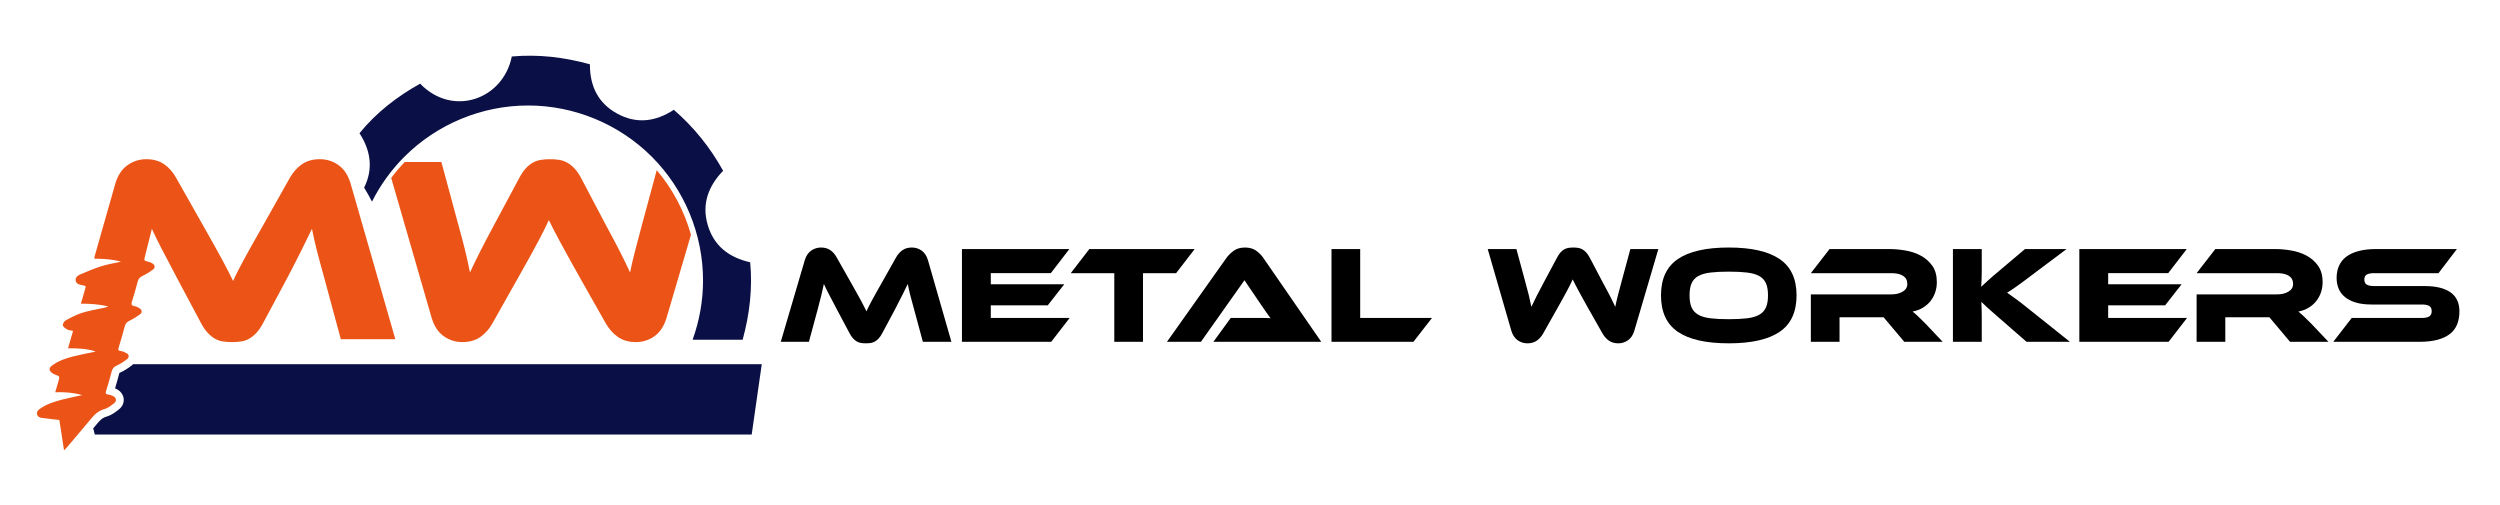 <svg xmlns="http://www.w3.org/2000/svg" xmlns:xlink="http://www.w3.org/1999/xlink" width="1980" zoomAndPan="magnify" viewBox="0 0 1485 300" height="400" preserveAspectRatio="xMidYMid meet" version="1.0"><path fill="#eb5416" d="M 390.098 101.07 L 381.496 132.902 C 379.926 138.773 378.535 144.027 377.332 148.637 C 376.125 153.25 375.102 157.66 374.266 161.848 C 373.426 160.066 372.562 158.238 371.672 156.348 C 370.781 154.465 369.758 152.398 368.609 150.141 C 367.453 147.887 366.145 145.375 364.68 142.598 C 363.211 139.82 361.48 136.598 359.492 132.93 L 345.5 106.355 C 344.137 103.738 342.75 101.672 341.336 100.148 C 339.922 98.629 338.453 97.453 336.934 96.609 C 335.414 95.773 333.816 95.223 332.141 94.961 C 330.461 94.699 328.629 94.566 326.637 94.566 C 324.75 94.566 322.969 94.699 321.293 94.961 C 319.613 95.223 318.016 95.773 316.5 96.609 C 314.977 97.449 313.535 98.629 312.176 100.148 C 310.812 101.672 309.449 103.738 308.09 106.355 L 293.941 132.77 C 290.27 139.586 287.312 145.219 285.059 149.672 C 282.805 154.129 280.84 158.188 279.164 161.855 C 278.324 157.559 277.355 153.156 276.258 148.648 C 275.156 144.141 273.766 138.875 272.09 132.902 L 262.188 96.246 L 240.434 96.246 C 237.551 99.227 234.863 102.371 232.375 105.676 L 256.371 188.715 C 257.836 193.641 260.223 197.293 263.523 199.652 C 266.824 202.012 270.52 203.199 274.605 203.199 C 278.902 203.199 282.488 202.176 285.375 200.133 C 288.254 198.09 290.641 195.395 292.523 192.035 L 309.344 162.164 C 311.648 158.074 313.641 154.516 315.316 151.473 C 316.992 148.434 318.484 145.684 319.797 143.219 C 321.105 140.758 322.258 138.531 323.254 136.539 C 324.25 134.547 325.164 132.609 326.008 130.723 C 326.949 132.609 327.918 134.547 328.914 136.539 C 329.91 138.531 331.09 140.758 332.453 143.219 C 333.812 145.684 335.332 148.461 337.012 151.555 C 338.688 154.645 340.676 158.234 342.984 162.32 L 359.805 192.039 C 361.793 195.496 364.23 198.223 367.113 200.215 C 369.992 202.203 373.531 203.203 377.723 203.203 C 381.809 203.203 385.504 202.023 388.805 199.664 C 392.105 197.305 394.492 193.641 395.961 188.715 L 410.445 139.453 C 406.508 125.414 399.566 112.242 390.098 101.07 Z M 390.098 101.07 " fill-opacity="1" fill-rule="evenodd"/><path fill="#0a1045" d="M 411.406 201.801 L 441.129 201.801 C 445.328 186.5 447.059 171.262 445.613 155.809 C 432.758 152.871 423.973 145.922 420.367 133.547 C 416.723 121.062 420.848 110.449 429.531 101.43 C 421.738 87.391 412.086 75.477 400.246 65.219 C 389.301 72.375 378.062 73.719 366.672 67.52 C 355.293 61.328 350.336 51.141 350.406 38.195 C 335.039 33.93 319.656 32.156 304 33.551 C 298.918 59.074 268.887 69.758 249.551 49.691 C 235.887 57.344 223.609 66.742 213.539 79.129 C 220.371 89.688 221.727 100.57 216.289 111.449 C 217.961 114.16 219.52 116.938 220.949 119.777 C 225.883 109.984 232.359 100.953 240.211 93.102 C 259.609 73.699 286.238 62.66 313.691 62.66 C 341.141 62.66 367.77 73.699 387.172 93.102 C 406.57 112.504 417.605 139.141 417.605 166.594 C 417.605 178.676 415.457 190.59 411.406 201.801 Z M 411.406 201.801 " fill-opacity="1" fill-rule="evenodd"/><path fill="#eb5416" d="M 90.211 135.914 C 91.051 137.699 91.914 139.531 92.805 141.414 C 93.695 143.301 94.742 145.371 95.949 147.625 C 97.152 149.883 98.488 152.422 99.957 155.25 C 101.422 158.082 103.102 161.277 104.988 164.844 L 119.133 191.41 C 120.496 194.031 121.887 196.102 123.301 197.621 C 124.715 199.141 126.152 200.32 127.621 201.16 C 129.09 202 130.66 202.547 132.34 202.809 C 134.016 203.07 135.848 203.203 137.84 203.203 C 139.828 203.203 141.664 203.07 143.34 202.809 C 145.016 202.547 146.59 201.996 148.059 201.16 C 149.523 200.32 150.965 199.141 152.379 197.621 C 153.793 196.102 155.18 194.031 156.547 191.41 L 170.691 165 C 174.254 158.184 177.137 152.555 179.34 148.098 C 181.539 143.645 183.527 139.582 185.312 135.914 C 186.148 140.215 187.145 144.613 188.297 149.121 C 189.449 153.629 190.863 158.867 192.543 164.844 L 202.445 201.477 L 234.828 201.477 L 208.262 109.031 C 206.793 104.105 204.41 100.461 201.109 98.105 C 197.809 95.746 194.113 94.566 190.027 94.566 C 185.727 94.566 182.137 95.586 179.258 97.633 C 176.375 99.676 173.992 102.379 172.105 105.73 L 155.289 135.602 C 152.98 139.691 150.965 143.254 149.234 146.293 C 147.508 149.332 145.984 152.082 144.68 154.547 C 143.363 157.012 142.215 159.215 141.219 161.148 C 140.219 163.094 139.305 165.004 138.469 166.887 C 137.523 165.004 136.555 163.062 135.559 161.07 C 134.562 159.082 133.41 156.883 132.102 154.469 C 130.789 152.059 129.27 149.309 127.543 146.215 C 125.816 143.125 123.793 139.535 121.492 135.445 L 104.672 105.73 C 102.785 102.27 100.402 99.543 97.52 97.555 C 94.637 95.566 91.098 94.566 86.91 94.566 C 82.82 94.566 79.102 95.742 75.746 98.105 C 72.395 100.461 69.98 104.105 68.516 109.031 L 56.348 151.75 C 56.191 152.285 56.121 152.852 55.965 153.656 C 61.379 153.719 66.562 153.898 71.883 155.461 C 67.789 156.371 63.945 156.953 60.285 158.109 C 55.949 159.484 51.723 161.25 47.543 163.07 C 46.086 163.703 44.547 164.895 44.996 166.859 C 45.453 168.859 47.383 169.113 49.039 169.445 C 51.094 169.852 51.109 169.793 50.508 171.891 C 49.715 174.645 48.914 177.398 48.051 180.379 C 53.574 180.406 58.789 180.648 64.383 182.074 C 63.344 182.406 62.852 182.609 62.34 182.723 C 57.824 183.723 53.219 184.43 48.82 185.793 C 45.387 186.863 42.133 188.609 38.957 190.34 C 38.082 190.812 37.145 192.465 37.352 193.305 C 37.59 194.293 38.945 195.172 40.004 195.746 C 40.926 196.246 42.113 196.258 43.398 196.531 C 42.395 200.008 41.434 203.316 40.406 206.871 C 46.035 206.871 51.387 207.027 56.848 208.758 C 56.121 208.949 55.684 209.082 55.238 209.176 C 51.336 210.008 47.402 210.703 43.543 211.691 C 39.27 212.785 35.074 214.18 31.414 216.766 C 30.316 217.539 28.977 218.598 29.613 220.039 C 30.062 221.051 31.297 221.98 32.387 222.383 C 35.551 223.547 35.59 223.438 34.637 226.727 C 34.059 228.723 33.484 230.719 32.824 232.992 C 38.406 232.824 43.492 233.184 48.852 234.684 C 44.586 235.637 40.746 236.391 36.957 237.359 C 32.457 238.512 28.031 239.922 24.121 242.543 C 22.949 243.328 21.75 244.293 22.008 245.938 C 22.262 247.543 23.633 248.086 24.992 248.273 C 28.281 248.73 31.59 249.039 35.25 249.449 C 36.117 255.055 37.043 261.059 38.027 267.453 C 38.738 266.762 39.145 266.422 39.48 266.023 C 44.152 260.52 48.859 255.043 53.465 249.477 C 55.797 246.656 58.105 244.07 61.922 243.031 C 64.035 242.449 65.973 240.934 67.754 239.539 C 69.457 238.207 69.141 236.293 67.207 235.27 C 66.293 234.781 65.227 234.43 64.199 234.332 C 62.727 234.191 62.621 233.566 62.988 232.344 C 64.164 228.457 65.359 224.57 66.348 220.633 C 66.816 218.789 67.762 217.832 69.496 217.062 C 71.656 216.102 73.672 214.727 75.562 213.281 C 76.73 212.395 76.672 210.715 75.602 210.07 C 74.418 209.355 73.086 208.68 71.746 208.504 C 70.355 208.316 70.027 207.996 70.43 206.66 C 71.73 202.348 73.023 198.035 74.156 193.68 C 74.59 192.008 75.516 191.195 77.012 190.469 C 79.203 189.402 81.305 188.082 83.258 186.625 C 84.516 185.68 84.43 184.277 83.164 183.32 C 82.215 182.609 81.016 182.039 79.855 181.848 C 78.035 181.543 77.871 180.766 78.359 179.188 C 79.625 175.141 80.812 171.074 81.891 166.977 C 82.312 165.367 83.246 164.609 84.68 163.906 C 86.871 162.832 89 161.551 90.926 160.062 C 92.297 159.004 92.109 157.465 90.629 156.52 C 89.57 155.848 88.277 155.461 87.039 155.191 C 85.789 154.918 85.527 154.395 85.887 153.227 " fill-opacity="1" fill-rule="evenodd"/><path fill="#0a1045" d="M 79.105 216.328 C 78.879 216.555 78.645 216.773 78.383 216.973 C 76.746 218.223 74.242 220.031 71.383 221.305 C 71.129 221.418 70.988 221.5 70.922 221.543 C 70.902 221.586 70.879 221.66 70.852 221.77 C 70.094 224.773 69.219 227.762 68.344 230.672 C 68.695 230.82 69.047 230.988 69.387 231.172 C 71.773 232.441 73.266 234.562 73.477 236.984 C 73.684 239.344 72.641 241.605 70.613 243.195 C 68.629 244.75 66.16 246.684 63.141 247.508 C 60.707 248.172 59.145 249.891 57.039 252.438 C 56.484 253.109 55.922 253.777 55.363 254.449 L 56.32 258.125 L 446.5 258.125 L 452.492 216.328 Z M 79.105 216.328 " fill-opacity="1" fill-rule="nonzero"/><path fill="#000000" d="M 505.777 168.438 C 506.984 170.578 508.043 172.461 508.945 174.078 C 509.852 175.695 510.648 177.141 511.336 178.402 C 512.02 179.664 512.621 180.82 513.145 181.863 C 513.664 182.906 514.176 183.918 514.668 184.906 C 515.105 183.918 515.586 182.918 516.109 181.906 C 516.629 180.887 517.234 179.734 517.922 178.445 C 518.605 177.152 519.402 175.715 520.309 174.121 C 521.215 172.527 522.27 170.66 523.477 168.52 L 532.289 152.871 C 533.277 151.117 534.523 149.703 536.035 148.633 C 537.543 147.562 539.426 147.027 541.676 147.027 C 543.816 147.027 545.75 147.645 547.48 148.879 C 549.207 150.113 550.457 152.023 551.223 154.602 L 565.141 203.027 L 548.18 203.027 L 542.992 183.836 C 542.113 180.707 541.371 177.965 540.77 175.602 C 540.168 173.242 539.645 170.934 539.207 168.684 C 538.273 170.605 537.23 172.734 536.078 175.066 C 534.922 177.398 533.414 180.352 531.551 183.918 L 524.141 197.758 C 523.426 199.129 522.695 200.215 521.957 201.008 C 521.215 201.805 520.461 202.422 519.691 202.863 C 518.922 203.301 518.098 203.59 517.219 203.727 C 516.34 203.859 515.379 203.93 514.34 203.93 C 513.297 203.93 512.332 203.859 511.457 203.727 C 510.578 203.59 509.754 203.301 508.988 202.863 C 508.219 202.422 507.461 201.805 506.723 201.008 C 505.98 200.215 505.25 199.129 504.539 197.758 L 497.129 183.836 C 496.141 181.969 495.262 180.293 494.492 178.812 C 493.727 177.332 493.023 176 492.395 174.82 C 491.762 173.641 491.215 172.555 490.746 171.57 C 490.281 170.578 489.828 169.617 489.387 168.684 C 488.949 170.879 488.426 173.172 487.824 175.562 C 487.219 177.949 486.508 180.711 485.684 183.836 L 480.496 203.027 L 463.781 203.027 L 478.027 154.602 C 478.797 152.023 480.059 150.113 481.816 148.879 C 483.574 147.645 485.523 147.027 487.664 147.027 C 489.855 147.027 491.707 147.547 493.219 148.59 C 494.73 149.633 495.977 151.062 496.965 152.871 Z M 505.777 168.438 " fill-opacity="1" fill-rule="nonzero"/><path fill="#000000" d="M 635.375 188.859 L 624.426 203.023 L 571.398 203.023 L 571.398 147.93 L 635.211 147.93 L 624.18 162.258 L 588.527 162.258 L 588.527 168.844 L 632.164 168.844 L 622.367 181.363 L 588.527 181.363 L 588.527 188.855 L 635.375 188.855 Z M 635.375 188.859 " fill-opacity="1" fill-rule="nonzero"/><path fill="#000000" d="M 709.645 147.93 L 698.609 162.262 L 678.934 162.262 L 678.934 203.023 L 661.891 203.023 L 661.891 162.262 L 636.035 162.262 L 647.066 147.93 Z M 709.645 147.93 " fill-opacity="1" fill-rule="nonzero"/><path fill="#000000" d="M 720.758 203.027 L 731.051 188.863 L 744.883 188.863 C 746.531 188.863 748.246 188.863 750.031 188.863 C 751.816 188.863 753.367 188.918 754.684 189.027 C 753.918 188.039 753.023 186.789 752.008 185.281 C 750.996 183.773 750.02 182.359 749.086 181.039 L 739.207 166.465 L 713.352 203.027 L 693.18 203.027 L 728.504 153.203 C 729.656 151.613 731.109 150.188 732.867 148.922 C 734.621 147.66 736.844 147.027 739.535 147.027 C 742.113 147.027 744.27 147.621 746 148.801 C 747.727 149.98 749.195 151.449 750.406 153.203 L 784.82 203.027 Z M 720.758 203.027 " fill-opacity="1" fill-rule="nonzero"/><path fill="#000000" d="M 850.605 188.859 L 839.574 203.023 L 790.91 203.023 L 790.91 147.93 L 807.953 147.93 L 807.953 188.859 Z M 850.605 188.859 " fill-opacity="1" fill-rule="nonzero"/><path fill="#000000" d="M 943.07 182.52 C 941.863 180.379 940.816 178.5 939.941 176.883 C 939.062 175.262 938.266 173.809 937.555 172.516 C 936.84 171.227 936.223 170.059 935.703 169.016 C 935.18 167.973 934.672 166.957 934.18 165.969 C 933.738 166.957 933.258 167.973 932.734 169.016 C 932.215 170.059 931.609 171.227 930.926 172.516 C 930.238 173.809 929.457 175.246 928.578 176.84 C 927.699 178.434 926.656 180.297 925.449 182.441 L 916.637 198.09 C 915.648 199.848 914.402 201.258 912.891 202.328 C 911.383 203.402 909.5 203.934 907.254 203.934 C 905.113 203.934 903.176 203.32 901.449 202.078 C 899.719 200.844 898.469 198.938 897.703 196.359 L 883.703 147.934 L 900.746 147.934 L 905.934 167.125 C 906.812 170.254 907.539 173 908.117 175.359 C 908.691 177.719 909.199 180.027 909.641 182.277 C 910.52 180.355 911.547 178.23 912.727 175.895 C 913.906 173.562 915.457 170.609 917.379 167.043 L 924.789 153.207 C 925.504 151.836 926.215 150.75 926.93 149.953 C 927.641 149.156 928.398 148.539 929.195 148.102 C 929.988 147.66 930.828 147.375 931.707 147.238 C 932.586 147.102 933.52 147.031 934.508 147.031 C 935.547 147.031 936.512 147.102 937.391 147.238 C 938.266 147.375 939.105 147.66 939.902 148.102 C 940.695 148.539 941.465 149.156 942.207 149.953 C 942.949 150.75 943.676 151.836 944.391 153.207 L 951.719 167.125 C 952.758 169.047 953.664 170.734 954.434 172.191 C 955.203 173.648 955.887 174.961 956.492 176.141 C 957.094 177.32 957.633 178.406 958.098 179.395 C 958.562 180.379 959.016 181.344 959.457 182.277 C 959.895 180.082 960.434 177.777 961.062 175.359 C 961.695 172.945 962.422 170.199 963.246 167.125 L 968.434 147.934 L 985.066 147.934 L 970.82 196.359 C 970.055 198.941 968.805 200.848 967.078 202.078 C 965.348 203.316 963.41 203.934 961.273 203.934 C 959.078 203.934 957.223 203.414 955.715 202.367 C 954.207 201.328 952.93 199.898 951.887 198.09 Z M 943.07 182.52 " fill-opacity="1" fill-rule="nonzero"/><path fill="#000000" d="M 1026.891 147.027 C 1040.285 147.027 1050.344 149.305 1057.07 153.859 C 1063.793 158.422 1067.156 165.609 1067.156 175.438 C 1067.156 185.32 1063.809 192.543 1057.113 197.098 C 1050.414 201.656 1040.344 203.934 1026.895 203.934 C 1013.391 203.934 1003.305 201.656 996.633 197.098 C 989.969 192.543 986.629 185.32 986.629 175.438 C 986.629 165.609 989.977 158.422 996.676 153.859 C 1003.371 149.305 1013.445 147.027 1026.891 147.027 Z M 1026.891 189.602 C 1031.176 189.602 1034.797 189.426 1037.762 189.066 C 1040.727 188.711 1043.125 188.012 1044.969 186.969 C 1046.805 185.926 1048.137 184.484 1048.961 182.645 C 1049.785 180.805 1050.195 178.402 1050.195 175.438 C 1050.195 172.473 1049.785 170.07 1048.961 168.23 C 1048.137 166.391 1046.805 164.965 1044.969 163.949 C 1043.125 162.934 1040.727 162.246 1037.762 161.891 C 1034.797 161.535 1031.176 161.355 1026.891 161.355 C 1022.609 161.355 1018.988 161.535 1016.023 161.891 C 1013.059 162.246 1010.656 162.934 1008.816 163.949 C 1006.977 164.965 1005.648 166.391 1004.824 168.23 C 1004 170.07 1003.59 172.473 1003.59 175.438 C 1003.59 178.402 1004 180.805 1004.824 182.645 C 1005.648 184.484 1006.977 185.926 1008.816 186.969 C 1010.656 188.012 1013.059 188.711 1016.023 189.066 C 1018.988 189.426 1022.609 189.602 1026.891 189.602 Z M 1026.891 189.602 " fill-opacity="1" fill-rule="nonzero"/><path fill="#000000" d="M 1153.941 203.027 L 1131.137 203.027 L 1118.867 188.449 L 1092.684 188.449 L 1092.684 203.027 L 1075.641 203.027 L 1075.641 174.859 L 1123.559 174.859 C 1126.195 174.859 1128.414 174.316 1130.227 173.215 C 1132.039 172.117 1132.945 170.609 1132.945 168.688 C 1132.945 166.547 1132.121 164.938 1130.473 163.867 C 1128.828 162.797 1126.523 162.262 1123.559 162.262 L 1075.641 162.262 L 1086.754 147.934 L 1122.16 147.934 C 1125.289 147.934 1128.527 148.219 1131.875 148.801 C 1135.223 149.375 1138.27 150.402 1141.012 151.887 C 1143.758 153.367 1146.023 155.375 1147.809 157.898 C 1149.59 160.422 1150.48 163.664 1150.48 167.617 C 1150.48 169.754 1150.152 171.789 1149.492 173.711 C 1148.832 175.633 1147.887 177.359 1146.656 178.898 C 1145.418 180.438 1143.906 181.738 1142.125 182.812 C 1140.34 183.883 1138.324 184.637 1136.074 185.074 C 1137.004 185.789 1138.051 186.695 1139.203 187.793 C 1140.355 188.891 1141.891 190.402 1143.812 192.324 Z M 1153.941 203.027 " fill-opacity="1" fill-rule="nonzero"/><path fill="#000000" d="M 1229.527 203.027 L 1203.754 203.027 L 1187.121 188.535 C 1184.27 186.062 1182.086 184.141 1180.574 182.77 C 1179.066 181.395 1177.844 180.246 1176.914 179.309 C 1176.965 180.57 1177.023 181.875 1177.078 183.219 C 1177.133 184.566 1177.16 185.895 1177.16 187.215 L 1177.16 203.027 L 1160.035 203.027 L 1160.035 147.93 L 1177.16 147.93 L 1177.16 160.695 C 1177.16 162.402 1177.133 164.074 1177.078 165.719 C 1177.023 167.367 1176.941 168.906 1176.832 170.332 C 1177.926 169.34 1179.258 168.125 1180.824 166.668 C 1182.387 165.211 1184.434 163.441 1186.957 161.355 L 1202.848 147.93 L 1227.551 147.93 L 1206.469 163.742 C 1204.66 165.117 1203.055 166.324 1201.652 167.367 C 1200.254 168.414 1199.004 169.316 1197.906 170.086 C 1196.809 170.855 1195.805 171.543 1194.902 172.145 C 1193.996 172.75 1193.105 173.324 1192.227 173.871 C 1193.82 174.973 1195.738 176.344 1197.992 177.988 C 1200.242 179.637 1203.148 181.918 1206.719 184.824 Z M 1229.527 203.027 " fill-opacity="1" fill-rule="nonzero"/><path fill="#000000" d="M 1299.102 188.859 L 1288.152 203.023 L 1235.125 203.023 L 1235.125 147.93 L 1298.938 147.93 L 1287.906 162.258 L 1252.254 162.258 L 1252.254 168.844 L 1295.891 168.844 L 1286.094 181.363 L 1252.254 181.363 L 1252.254 188.855 L 1299.102 188.855 Z M 1299.102 188.859 " fill-opacity="1" fill-rule="nonzero"/><path fill="#000000" d="M 1383.09 203.027 L 1360.281 203.027 L 1348.016 188.449 L 1321.832 188.449 L 1321.832 203.027 L 1304.785 203.027 L 1304.785 174.859 L 1352.707 174.859 C 1355.344 174.859 1357.562 174.316 1359.375 173.215 C 1361.188 172.117 1362.094 170.609 1362.094 168.688 C 1362.094 166.547 1361.27 164.938 1359.621 163.867 C 1357.977 162.797 1355.672 162.262 1352.707 162.262 L 1304.785 162.262 L 1315.902 147.934 L 1351.309 147.934 C 1354.438 147.934 1357.676 148.219 1361.023 148.801 C 1364.371 149.375 1367.418 150.402 1370.16 151.887 C 1372.906 153.367 1375.172 155.375 1376.953 157.898 C 1378.738 160.422 1379.629 163.664 1379.629 167.617 C 1379.629 169.754 1379.301 171.789 1378.641 173.711 C 1377.98 175.633 1377.035 177.359 1375.801 178.898 C 1374.566 180.438 1373.055 181.738 1371.273 182.812 C 1369.488 183.883 1367.473 184.637 1365.219 185.074 C 1366.152 185.789 1367.195 186.695 1368.352 187.793 C 1369.504 188.891 1371.039 190.402 1372.961 192.324 Z M 1383.09 203.027 " fill-opacity="1" fill-rule="nonzero"/><path fill="#000000" d="M 1440.23 169.918 C 1446.98 169.918 1452.113 171.168 1455.629 173.668 C 1459.141 176.168 1460.898 179.941 1460.898 184.988 C 1460.898 187.793 1460.461 190.316 1459.582 192.57 C 1458.703 194.82 1457.305 196.715 1455.383 198.25 C 1453.461 199.789 1451.004 200.965 1448.012 201.789 C 1445.02 202.617 1441.438 203.027 1437.27 203.027 L 1385.973 203.027 L 1396.922 188.863 L 1438.586 188.863 C 1440.617 188.863 1442.098 188.547 1443.031 187.918 C 1443.965 187.285 1444.43 186.258 1444.43 184.828 C 1444.43 183.402 1443.965 182.387 1443.031 181.781 C 1442.098 181.176 1440.617 180.875 1438.586 180.875 L 1408.617 180.875 C 1405.047 180.875 1401.973 180.492 1399.395 179.719 C 1396.812 178.953 1394.672 177.883 1392.973 176.508 C 1391.27 175.137 1390.008 173.477 1389.184 171.527 C 1388.359 169.578 1387.949 167.422 1387.949 165.059 C 1387.949 162.48 1388.402 160.133 1389.309 158.02 C 1390.215 155.906 1391.613 154.105 1393.508 152.625 C 1395.398 151.145 1397.84 149.988 1400.836 149.168 C 1403.824 148.344 1407.41 147.93 1411.578 147.93 L 1459.414 147.93 L 1448.465 162.262 L 1410.258 162.262 C 1408.285 162.262 1406.816 162.535 1405.852 163.086 C 1404.895 163.633 1404.414 164.621 1404.414 166.051 C 1404.414 167.477 1404.895 168.48 1405.852 169.055 C 1406.816 169.629 1408.285 169.918 1410.258 169.918 Z M 1440.23 169.918 " fill-opacity="1" fill-rule="nonzero"/></svg>
